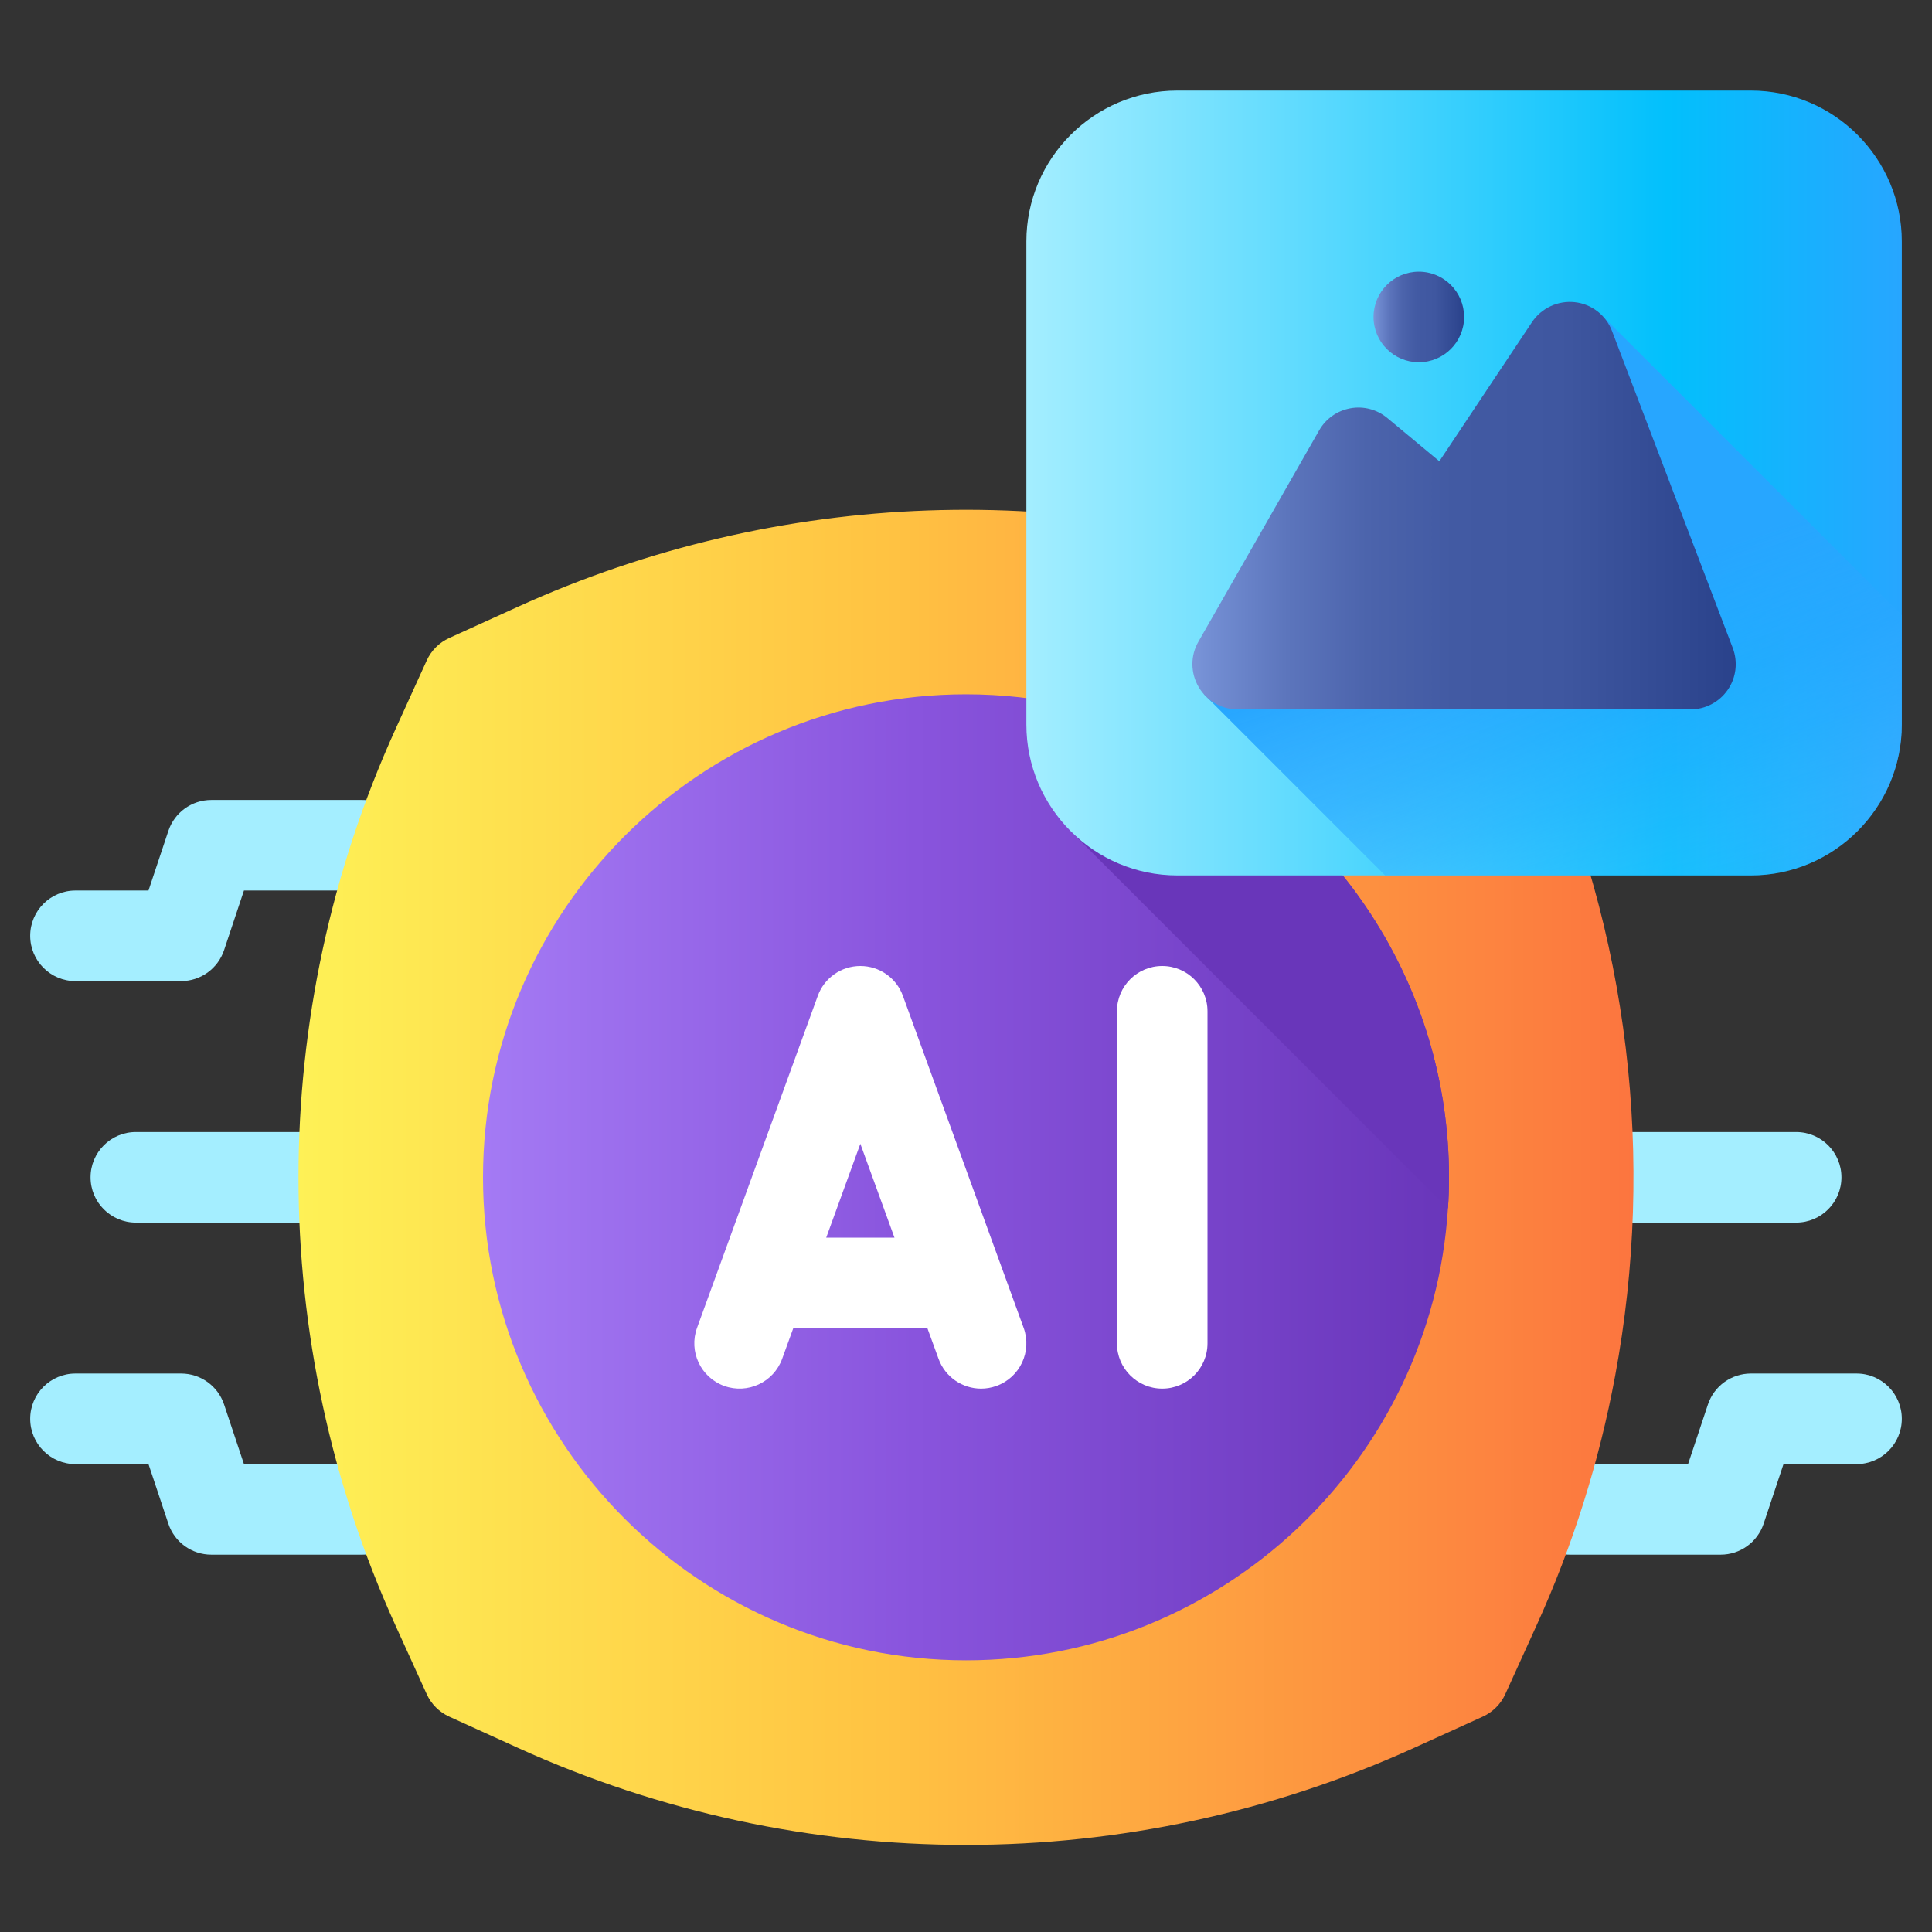 <svg enable-background="new 0 0 128 128" viewBox="0 0 128 128" xmlns="http://www.w3.org/2000/svg" xmlns:xlink="http://www.w3.org/1999/xlink"><rect x="0" y="0" width="128" height="128" fill="#333333" stroke="none"/><linearGradient id="SVGID_1_" gradientUnits="userSpaceOnUse" x1="19.775" x2="108.222" y1="78.002" y2="78.002"><stop offset="0" stop-color="#fef156"/><stop offset=".447" stop-color="#ffc242"/><stop offset="1" stop-color="#fc753f"/></linearGradient><linearGradient id="SVGID_00000088855680888813511870000000880867944804022200_" gradientUnits="userSpaceOnUse" x1="32" x2="96" y1="78" y2="78"><stop offset="0" stop-color="#a47af4"/><stop offset=".447" stop-color="#8954dd"/><stop offset="1" stop-color="#6936ba"/></linearGradient><linearGradient id="SVGID_00000051356876001620122730000014275800165446158239_" gradientUnits="userSpaceOnUse" x1="68" x2="126" y1="32" y2="32"><stop offset="0" stop-color="#a4eeff"/><stop offset=".732" stop-color="#02c0fc"/><stop offset="1" stop-color="#27a6ff"/></linearGradient><linearGradient id="SVGID_00000101826205520930024330000003162997412424385706_" gradientUnits="userSpaceOnUse" x1="110.344" x2="95.683" y1="65.685" y2="21.842"><stop offset="0" stop-color="#a4eeff" stop-opacity="0"/><stop offset=".039" stop-color="#8adfff" stop-opacity=".067"/><stop offset=".094" stop-color="#6bcdff" stop-opacity=".162"/><stop offset=".155" stop-color="#52bfff" stop-opacity=".266"/><stop offset=".223" stop-color="#3fb4ff" stop-opacity=".383"/><stop offset=".302" stop-color="#31acff" stop-opacity=".517"/><stop offset=".401" stop-color="#29a7ff" stop-opacity=".686"/><stop offset=".584" stop-color="#27a6ff"/></linearGradient><linearGradient id="lg1"><stop offset=".004" stop-color="#7994d8"/><stop offset=".037" stop-color="#728dd2"/><stop offset=".175" stop-color="#5c75bc"/><stop offset=".321" stop-color="#4c64ac"/><stop offset=".48" stop-color="#425aa3"/><stop offset=".677" stop-color="#3f57a0"/><stop offset="1" stop-color="#2a428b"/></linearGradient><linearGradient id="SVGID_00000009567844081077348320000004799867477700377217_" gradientUnits="userSpaceOnUse" x1="79" x2="114.997" xlink:href="#lg1" y1="33.501" y2="33.501"/><linearGradient id="SVGID_00000098195247758124069620000002896927812286439861_" gradientUnits="userSpaceOnUse" x1="91" x2="97" xlink:href="#lg1" y1="21" y2="21"/><g id="Layer_1"/><g id="Generate_Text"/><g id="Generate_Image"><g fill="#a4eeff"><path d="m12 65h-7c-1.657 0-3-1.343-3-3s1.343-3 3-3h4.838l1.316-3.948c.408-1.226 1.555-2.052 2.846-2.052h10c1.657 0 3 1.343 3 3s-1.343 3-3 3h-7.838l-1.316 3.948c-.409 1.226-1.555 2.052-2.846 2.052z"/><path d="m24 103h-10c-1.291 0-2.438-.826-2.846-2.052l-1.316-3.948h-4.838c-1.657 0-3-1.343-3-3s1.343-3 3-3h7c1.291 0 2.437.826 2.846 2.052l1.316 3.948h7.838c1.657 0 3 1.343 3 3s-1.343 3-3 3z"/><path d="m22 81h-13c-1.657 0-3-1.343-3-3s1.343-3 3-3h13c1.657 0 3 1.343 3 3s-1.343 3-3 3z"/><path d="m114 103h-10c-1.657 0-3-1.343-3-3s1.343-3 3-3h7.838l1.316-3.948c.408-1.226 1.555-2.052 2.846-2.052h7c1.657 0 3 1.343 3 3s-1.343 3-3 3h-4.838l-1.316 3.948c-.409 1.226-1.555 2.052-2.846 2.052z"/><path d="m119 81h-13c-1.657 0-3-1.343-3-3s1.343-3 3-3h13c1.657 0 3 1.343 3 3s-1.343 3-3 3z"/></g><path d="m107.01 91.14c-1.05 5.66-2.79 11.23-5.22 16.57l-2.06 4.53c-.3.66-.83 1.19-1.49 1.49l-4.53 2.06c-9.44 4.29-19.58 6.44-29.71 6.44-10.14 0-20.27-2.15-29.71-6.44l-4.53-2.06c-.66-.3-1.19-.83-1.49-1.49l-2.06-4.53c-8.58-18.88-8.58-40.54 0-59.42l2.06-4.53c.3-.66.83-1.19 1.49-1.49l4.53-2.06c17.31-7.87 36.96-8.52 54.66-1.96 1.61.59 3.19 1.25 4.76 1.96l4.53 2.06c.66.3 1.19.83 1.49 1.49l2.06 4.53c6.15 13.54 7.89 28.5 5.22 42.85z" fill="url(#SVGID_1_)"/><path d="m96 78c0 .69-.02 1.38-.07 2.06-1.06 16.69-14.98 29.94-31.93 29.94-17.64 0-32-14.36-32-32s14.36-32 32-32c4.79 0 9.33 1.06 13.42 2.95 10.96 5.09 18.58 16.2 18.58 29.05z" fill="url(#SVGID_00000088855680888813511870000000880867944804022200_)"/><path d="m96 78c0 .69-.02 1.38-.07 2.06l-25.05-25.05 6.54-6.06c10.96 5.09 18.58 16.2 18.58 29.05z" fill="#6936ba"/><path d="m59.819 65.975c-.43-1.186-1.557-1.975-2.819-1.975s-2.389.789-2.819 1.975l-8 22c-.566 1.558.237 3.278 1.794 3.845 1.557.563 3.277-.237 3.845-1.794l.736-2.026h8.888l.737 2.025c.443 1.219 1.594 1.976 2.819 1.976.341 0 .687-.059 1.025-.182 1.557-.566 2.36-2.287 1.794-3.845zm-5.081 16.025 2.262-6.222 2.262 6.222z" fill="#fff"/><path d="m77 64c-1.657 0-3 1.343-3 3v22c0 1.657 1.343 3 3 3s3-1.343 3-3v-22c0-1.657-1.343-3-3-3z" fill="#fff"/><path d="m126 16v32c0 5.51-4.49 10-10 10h-38c-5.51 0-10-4.49-10-10v-32c0-5.51 4.49-10 10-10h38c5.51 0 10 4.49 10 10z" fill="url(#SVGID_00000051356876001620122730000014275800165446158239_)"/><path d="m126 40.76v7.24c0 5.51-4.49 10-10 10h-24.23l-12-12 26.37-25.1z" fill="url(#SVGID_00000101826205520930024330000003162997412424385706_)"/><path d="m114.47 45.7c-.56.81-1.48 1.3-2.47 1.3h-30c-1.07 0-2.06-.57-2.59-1.49-.54-.93-.55-2.07-.01-3l8-14c.44-.77 1.19-1.3 2.07-1.46.87-.16 1.77.08 2.45.65l3.44 2.86 6.14-9.22c.63-.94 1.73-1.44 2.83-1.32 1.12.12 2.07.86 2.47 1.91l8 21c.35.92.23 1.96-.33 2.77z" fill="url(#SVGID_00000009567844081077348320000004799867477700377217_)"/><circle cx="94" cy="21" fill="url(#SVGID_00000098195247758124069620000002896927812286439861_)" r="3"/></g><g id="View"/><g id="Robot_Arm"/><g id="Chat_Bot"/><g id="Generate_Video"/><g id="Network"/><g id="Protection"/><g id="Smartwatch"/><g id="Smarthome"/><g id="Smart_car"/><g id="VR"/><g id="Eye"/><g id="Smart_Eyeglass"/><g id="Brain"/><g id="Robot"/><g id="Holographic"/><g id="Ai"/><g id="Chip"/><g id="Brain_AI"/><g id="Layer_22" display="none"/></svg>